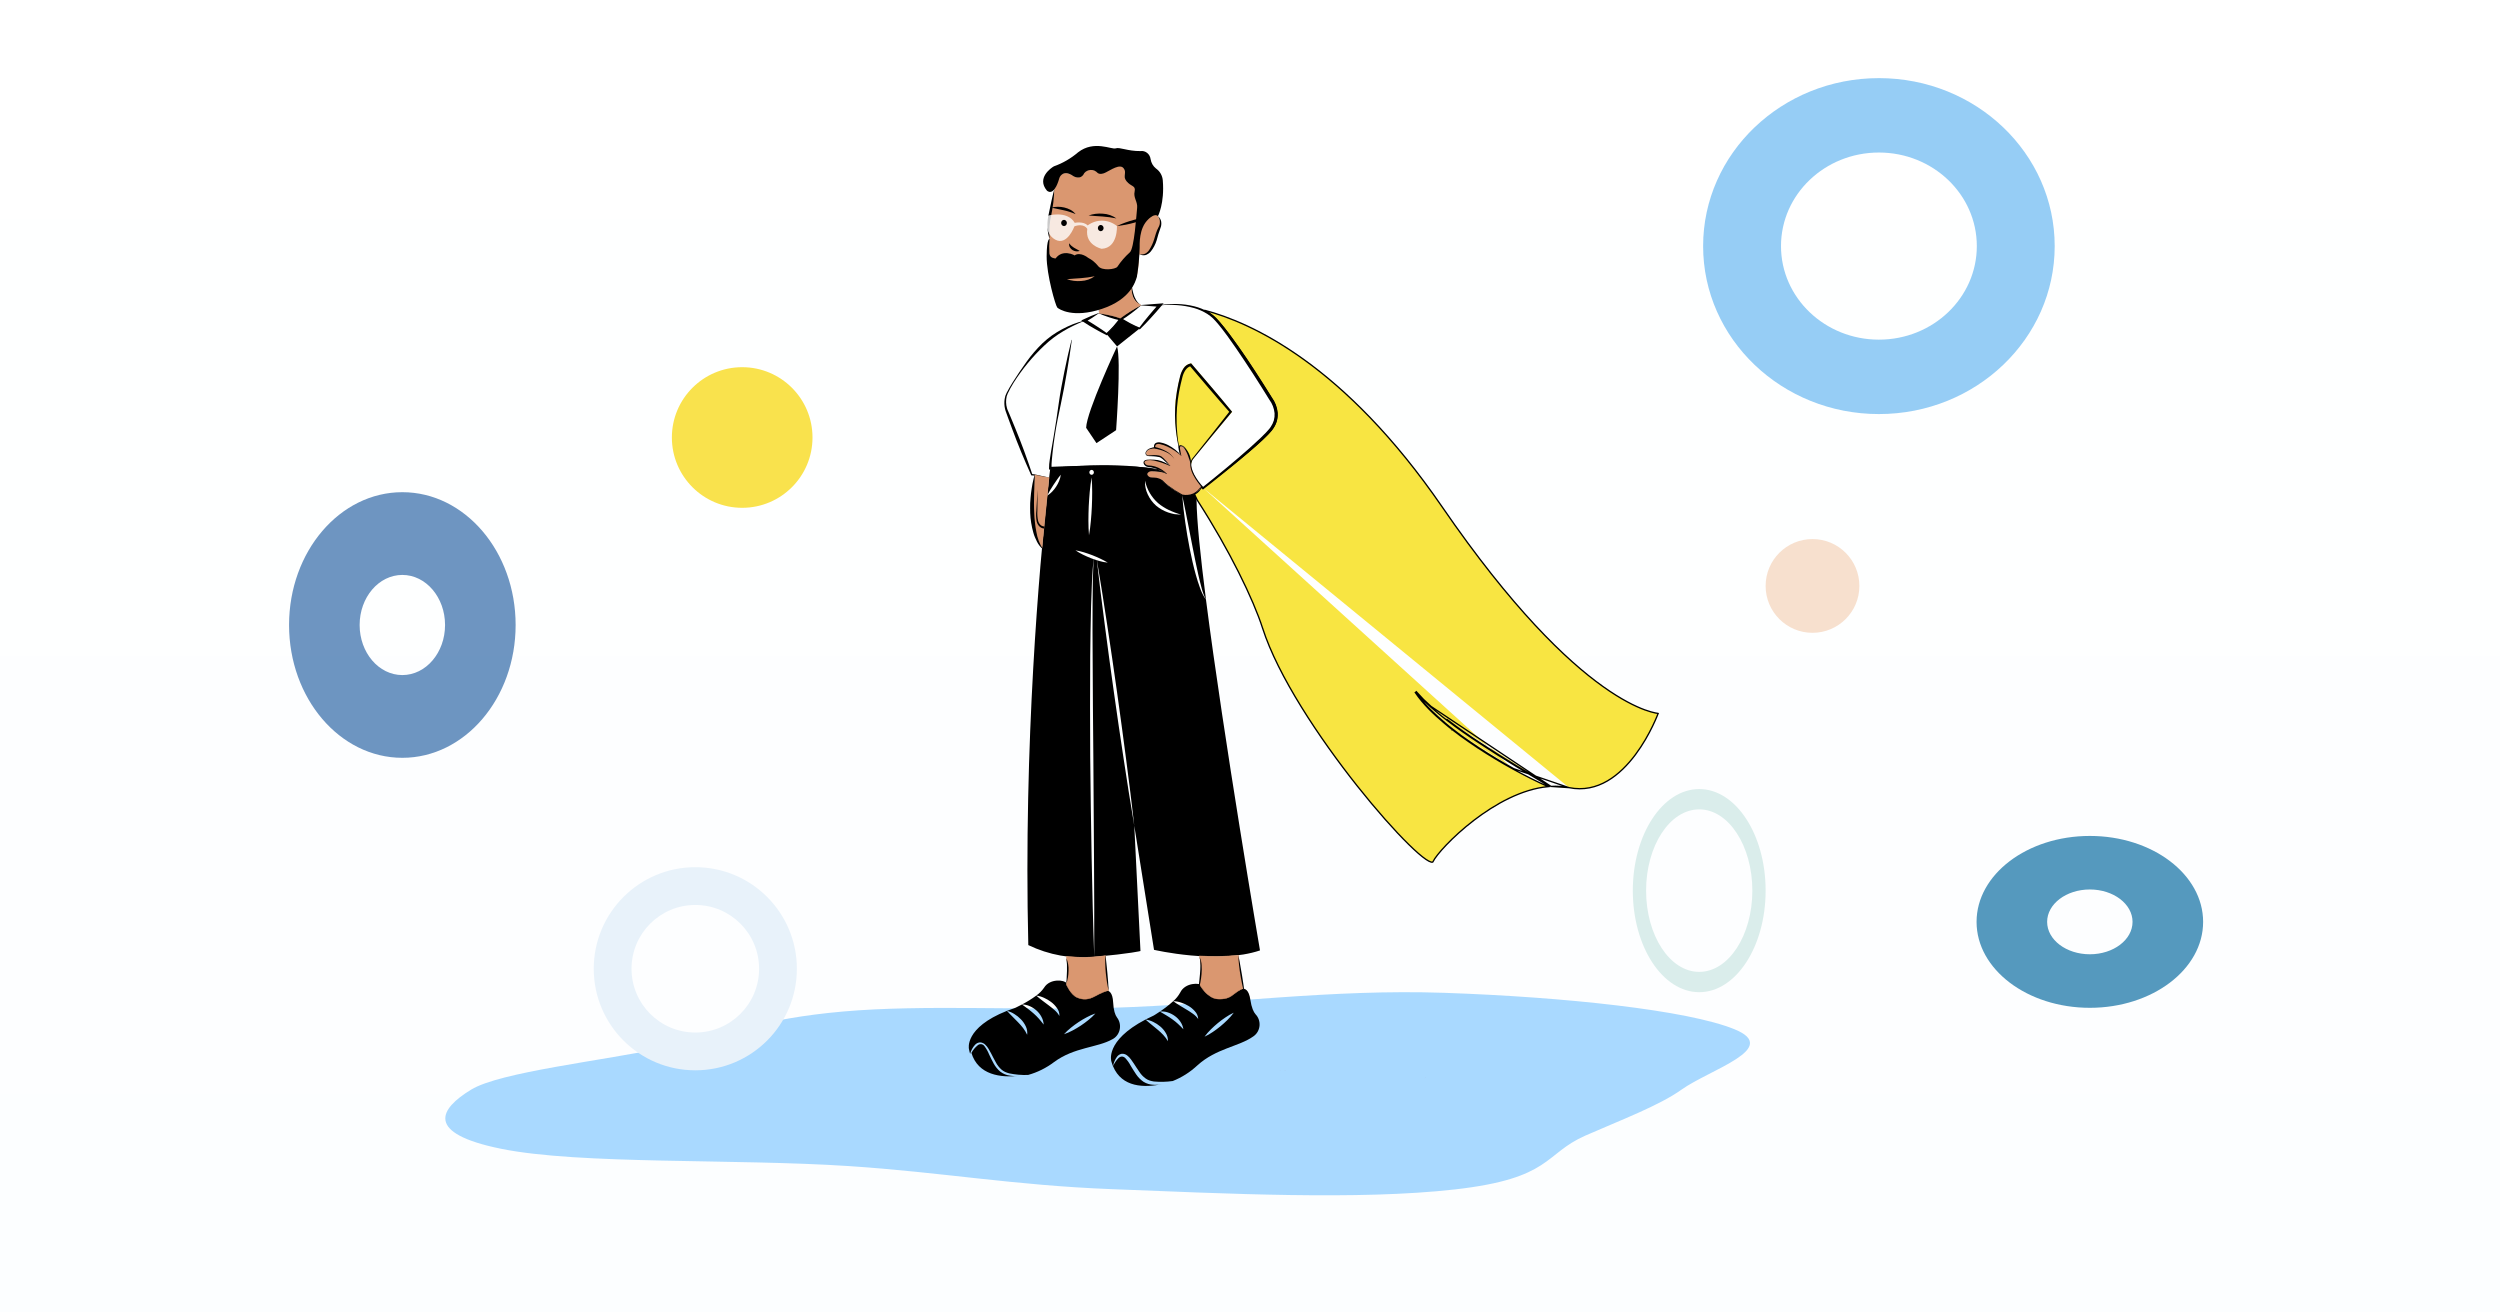 <svg width="320" height="168" viewBox="0 0 320 168" fill="none" xmlns="http://www.w3.org/2000/svg">
<rect width="320" height="168" fill="#FCFEFF"/>
<rect width="320" height="168" fill="url(#paint0_linear)"/>
<path fill-rule="evenodd" clip-rule="evenodd" d="M215.236 139.472C218.851 136.893 228.014 134.193 222.013 131.743C216.034 129.301 200.288 127.612 184.893 127.082C170.247 126.578 157.006 128.541 142.304 128.997C130.803 129.354 118.29 128.56 107.93 129.472C97.456 130.394 93.057 132.429 85.671 133.98C76.906 135.821 64.046 137.2 60.308 139.472C56.218 141.958 54.363 145.065 64.168 147.05C74.216 149.083 94.021 148.292 108.664 149.259C120.642 150.051 129.758 151.729 142.304 152.212C156.819 152.772 173.866 153.645 186.218 152.248C198.685 150.837 197.58 147.711 202.939 145.352C207.424 143.378 212.353 141.529 215.236 139.472Z" fill="#A9D9FF"/>
<path d="M145.98 121.732L145.188 105.692C144.942 104.272 144.722 102.853 144.489 101.433L143.831 97.169C143.393 94.325 142.988 91.478 142.581 88.629C142.184 85.779 141.789 82.929 141.423 80.077L140.875 75.794C140.716 74.431 140.544 73.071 140.396 71.708C140.265 71.668 140.137 71.627 140.009 71.582L140.004 71.625L139.971 72.024C139.948 72.289 139.94 72.556 139.93 72.823C139.901 73.355 139.894 73.889 139.878 74.423C139.86 75.489 139.853 76.558 139.85 77.626C139.837 79.761 139.84 81.897 139.858 84.036C139.881 88.307 139.901 92.579 139.948 96.851L140.032 109.672L140.063 116.081V122.49C144.899 122.034 145.98 121.732 145.98 121.732ZM154.368 76.776C154.044 76.305 153.784 75.789 153.597 75.241C153.397 74.701 153.226 74.151 153.07 73.595C152.757 72.486 152.509 71.36 152.283 70.232C152.063 69.099 151.866 67.966 151.707 66.824C151.54 65.683 151.412 64.537 151.32 63.386C151.32 63.386 149.42 62.207 148.892 61.651C148.521 61.26 147.842 61.216 147.47 61.227C147.36 61.233 147.249 61.215 147.146 61.172C147.043 61.129 146.95 61.063 146.874 60.979C146.828 60.939 146.793 60.888 146.772 60.83C146.75 60.772 146.743 60.709 146.75 60.647C146.758 60.586 146.78 60.527 146.814 60.476C146.849 60.426 146.895 60.385 146.948 60.358C147.09 60.252 147.263 60.202 147.437 60.215C147.89 60.242 148.895 60.334 149.368 60.66C149.207 60.523 149.037 60.399 148.859 60.288C143.403 58.866 134.435 59.926 134.435 59.926C134.435 59.926 134.274 61.17 134.031 63.445C134.277 62.967 134.55 62.505 134.848 62.061C134.994 61.842 135.14 61.624 135.291 61.408C135.444 61.184 135.608 60.969 135.783 60.763C135.748 61.043 135.674 61.316 135.562 61.573C135.458 61.828 135.329 62.072 135.178 62.301C135.028 62.53 134.857 62.743 134.669 62.938C134.48 63.139 134.266 63.31 134.031 63.445C133.111 71.962 130.995 94.927 131.623 120.971C134.263 122.242 137.172 122.765 140.063 122.49C139.983 120.356 139.932 118.218 139.868 116.084L139.727 109.675C139.64 105.403 139.597 101.128 139.548 96.856C139.53 92.582 139.51 88.307 139.548 84.033C139.571 81.896 139.602 79.761 139.656 77.624C139.686 76.555 139.726 75.487 139.773 74.418C139.804 73.886 139.825 73.352 139.868 72.818C139.889 72.55 139.907 72.286 139.942 72.019L139.989 71.622L139.996 71.576C139.881 71.536 139.766 71.495 139.65 71.452C139.307 71.314 138.967 71.171 138.634 71.004C138.296 70.842 137.97 70.654 137.658 70.443C138.025 70.502 138.387 70.587 138.744 70.697C139.097 70.802 139.443 70.929 139.789 71.055C140.129 71.193 140.47 71.333 140.806 71.493C141.141 71.649 141.469 71.822 141.797 72.013C141.426 71.983 141.058 71.913 140.701 71.803C140.601 71.776 140.503 71.743 140.406 71.714C140.637 73.06 140.847 74.412 141.069 75.762L141.728 80.025C142.166 82.87 142.57 85.717 142.978 88.567C143.372 91.416 143.769 94.266 144.135 97.121L144.681 101.404C144.85 102.831 145.032 104.259 145.188 105.692L147.714 121.578C147.714 121.578 155.867 123.481 161.279 121.654C161.279 121.654 156.633 94.463 154.368 76.776ZM139.758 64.827C139.727 65.445 139.691 66.06 139.63 66.676C139.574 67.291 139.502 67.906 139.392 68.516C139.335 67.895 139.32 67.277 139.317 66.659C139.315 66.041 139.335 65.423 139.358 64.808C139.392 64.19 139.428 63.575 139.486 62.96C139.545 62.344 139.617 61.732 139.727 61.119C139.781 61.74 139.796 62.358 139.799 62.976C139.802 63.594 139.784 64.212 139.758 64.827ZM139.727 60.776C139.649 60.773 139.576 60.739 139.522 60.68C139.467 60.62 139.437 60.541 139.437 60.459C139.437 60.377 139.467 60.298 139.522 60.239C139.576 60.18 139.649 60.145 139.727 60.142C139.805 60.145 139.879 60.18 139.933 60.239C139.987 60.298 140.017 60.377 140.017 60.459C140.017 60.541 139.987 60.62 139.933 60.68C139.879 60.739 139.805 60.773 139.727 60.776ZM150.329 65.809C150.048 65.753 149.771 65.679 149.499 65.588C148.948 65.395 148.433 65.102 147.978 64.722C147.529 64.325 147.165 63.833 146.909 63.278C146.65 62.735 146.529 62.131 146.559 61.524C146.682 62.09 146.893 62.63 147.183 63.124C147.468 63.604 147.822 64.034 148.234 64.398C148.442 64.576 148.663 64.737 148.895 64.881C149.125 65.031 149.364 65.165 149.612 65.28C149.735 65.344 149.861 65.4 149.991 65.448L150.378 65.607C150.641 65.696 150.908 65.777 151.177 65.882C150.895 65.869 150.613 65.844 150.329 65.809ZM153.159 64.023C153.154 63.61 153.162 63.254 153.185 62.957L152.785 63.23C152.327 63.452 151.811 63.507 151.32 63.386C151.564 64.511 151.794 65.638 152.012 66.765L152.675 70.146C152.893 71.271 153.125 72.393 153.372 73.511C153.5 74.067 153.631 74.626 153.782 75.176C153.917 75.732 154.114 76.269 154.368 76.776C153.654 71.193 153.177 66.557 153.159 64.023H153.159Z" fill="black"/>
<path d="M152.419 59.454C152.389 58.598 152.047 57.787 151.464 57.19C150.506 56.623 151.161 58.237 151.197 58.329C151.185 58.316 151.131 58.256 151.041 58.172C150.985 57.878 150.934 57.568 150.885 57.25L150.877 57.201C150.739 56.283 150.621 55.28 150.526 54.23C150.527 54.22 150.526 54.21 150.524 54.2C150.438 52.208 150.659 50.214 151.177 48.296C151.556 46.752 152.404 46.701 152.404 46.701L157.527 52.705L152.619 58.788C152.489 58.983 152.42 59.216 152.419 59.454Z" fill="black"/>
<path d="M152.549 58.868L152.456 59.315C152.456 59.315 152.152 57.145 151.198 56.974C150.998 56.938 150.925 57.018 150.925 57.018L150.704 56.172C150.369 54.127 150.452 51.061 150.547 51.062C150.547 51.062 150.889 48.164 151.539 47.117C151.82 46.665 152.45 46.543 152.45 46.543L157.666 52.723L152.549 58.868Z" fill="#F8E542" stroke="#F8E542" stroke-width="0.057"/>
<path d="M200.836 100.818L200.836 100.818C204.538 101.567 207.394 99.189 209.337 96.591C210.307 95.294 211.044 93.95 211.538 92.929C211.785 92.418 211.972 91.989 212.096 91.688C212.158 91.537 212.205 91.419 212.236 91.338C212.239 91.331 212.241 91.325 212.244 91.319C212.242 91.318 212.24 91.318 212.239 91.318C212.16 91.309 212.044 91.291 211.89 91.26C211.582 91.198 211.125 91.081 210.521 90.858C209.314 90.413 207.521 89.548 205.171 87.87C200.47 84.512 193.537 77.898 184.586 64.868C172.066 46.645 160.159 41.287 154.154 39.709C154.695 39.987 155.195 40.349 155.638 40.786L155.639 40.788L155.639 40.788C156.837 42.048 158.609 44.601 160.078 46.833C160.814 47.95 161.475 48.988 161.952 49.748C162.19 50.127 162.383 50.437 162.516 50.652C162.583 50.76 162.634 50.843 162.669 50.9L162.709 50.965L162.719 50.982L162.72 50.983L162.721 50.985L162.735 51.003C162.747 51.019 162.764 51.042 162.785 51.072C162.826 51.132 162.884 51.219 162.947 51.329C163.074 51.55 163.226 51.866 163.328 52.246C163.532 53.007 163.531 54.025 162.716 55.039C162.314 55.54 161.569 56.257 160.683 57.048C159.796 57.84 158.762 58.711 157.778 59.519C156.794 60.327 155.86 61.073 155.172 61.617C154.828 61.889 154.546 62.111 154.349 62.265C154.251 62.341 154.174 62.401 154.122 62.442L154.062 62.488L154.047 62.5L154.043 62.503L154.042 62.504L154.042 62.504C154.042 62.504 154.042 62.504 153.989 62.436M200.836 100.818L193.773 98.4M200.836 100.818C200.074 100.667 199.298 100.614 198.525 100.661M200.836 100.818L198.525 100.661M153.989 62.436L153.927 62.495L153.927 62.495L153.927 62.495L153.927 62.495L153.926 62.494L153.923 62.49L153.91 62.477C153.899 62.465 153.884 62.448 153.864 62.426C153.842 62.402 153.816 62.372 153.786 62.337C153.647 62.599 153.463 62.832 153.241 63.022L153.233 63.028L153.233 63.028L152.893 63.26C153.032 63.57 153.155 63.834 153.235 63.982L153.237 63.987L153.237 63.987C153.25 64.015 153.265 64.042 153.282 64.067L153.283 64.068L153.283 64.068C157.386 70.43 160.441 76.757 161.609 80.399L161.527 80.425L161.609 80.399C163.571 86.517 168.84 94.439 173.732 100.608C176.178 103.691 178.526 106.333 180.316 108.089C181.212 108.968 181.965 109.622 182.518 109.999C182.797 110.188 183.017 110.303 183.177 110.344C183.257 110.365 183.313 110.365 183.35 110.355C183.384 110.345 183.408 110.326 183.424 110.291L183.502 110.328L183.424 110.291C183.625 109.868 184.237 109.081 185.139 108.138C186.044 107.192 187.25 106.081 188.647 105.008C191.348 102.936 194.779 100.999 198.156 100.688C196.652 100.018 195.18 99.274 193.732 98.475M153.989 62.436L154.042 62.504L153.98 62.551L153.927 62.495L153.989 62.436ZM193.732 98.475L193.773 98.4M193.732 98.475C193.732 98.475 193.732 98.475 193.732 98.475L193.773 98.4M193.732 98.475C192.18 97.629 190.664 96.711 189.177 95.741L189.177 95.741C188.433 95.254 187.706 94.74 186.982 94.225L186.979 94.223L186.979 94.223L185.917 93.415L185.968 93.346M193.773 98.4C192.223 97.555 190.709 96.638 189.224 95.669C188.481 95.183 187.756 94.671 187.031 94.155L185.968 93.346M185.968 93.346L185.916 93.414L185.917 93.414C185.578 93.164 185.256 92.891 184.937 92.62L184.873 92.566C183.511 91.413 182.18 90.162 181.159 88.647L181.292 88.54C181.602 88.865 181.906 89.192 182.203 89.521M185.968 93.346C185.632 93.097 185.311 92.826 184.991 92.554L184.928 92.501C183.724 91.481 182.548 90.388 181.59 89.106C181.451 88.956 181.31 88.807 181.168 88.658L181.23 88.599L181.301 88.551C181.415 88.721 181.534 88.887 181.656 89.051C181.82 89.227 181.982 89.404 182.142 89.581M198.525 100.661C197.261 99.922 196.009 99.166 194.757 98.411C194.508 98.261 194.259 98.11 194.01 97.96C192.504 97.043 191.012 96.112 189.543 95.139L189.542 95.138C188.066 94.179 186.62 93.171 185.224 92.098C185.224 92.098 185.224 92.098 185.224 92.098L185.172 92.166M198.525 100.661L183.178 90.425L183.178 90.425L183.12 90.488M185.172 92.166C185.1 92.112 185.029 92.057 184.957 92.002C184.677 91.789 184.397 91.576 184.132 91.343C184.01 91.24 183.886 91.138 183.763 91.036C183.545 90.858 183.327 90.679 183.12 90.488M185.172 92.166C186.57 93.24 188.017 94.25 189.495 95.21M185.172 92.166L189.495 95.21M183.12 90.488L183.178 90.425L182.203 89.521M183.12 90.488L182.142 89.581M182.142 89.581L182.205 89.524C182.204 89.523 182.203 89.522 182.203 89.521M182.142 89.581L182.2 89.518L182.203 89.521M189.495 95.21C190.966 96.184 192.459 97.115 193.965 98.033C194.214 98.183 194.464 98.334 194.713 98.484C195.752 99.112 196.792 99.739 197.839 100.357L189.495 95.21ZM197.799 100.433C197.94 100.516 198.081 100.599 198.222 100.682C198.26 100.679 198.297 100.676 198.334 100.673L197.799 100.433Z" fill="#F8E542" stroke="black" stroke-width="0.171"/>
<path d="M129.907 137.737C130.091 137.729 130.276 137.724 130.458 137.707C128.096 137.961 125.207 137.624 124.341 134.771C124.542 134.404 124.807 134.081 125.122 133.819C125.184 133.759 125.256 133.713 125.335 133.684C125.414 133.656 125.498 133.645 125.582 133.653C125.665 133.661 125.746 133.687 125.819 133.73C125.892 133.773 125.956 133.832 126.006 133.902C126.247 134.223 126.447 134.576 126.6 134.952C126.782 135.335 126.966 135.727 127.179 136.115C127.4 136.521 127.691 136.878 128.037 137.17C128.4 137.448 128.824 137.624 129.269 137.68C129.48 137.714 129.693 137.733 129.907 137.737Z" fill="black"/>
<path d="M142.97 130.23C142.74 129.912 142.532 129.339 142.483 128.309C142.36 125.737 140.583 127.178 140.583 127.178C137.558 128.865 136.728 126.252 136.503 125.839C136.277 125.429 134.389 125.197 133.639 126.428C133.366 126.822 133.029 127.162 132.642 127.432C132.983 127.475 133.315 127.572 133.629 127.718C133.944 127.856 134.244 128.032 134.523 128.241C134.81 128.451 135.063 128.709 135.271 129.005C135.504 129.295 135.623 129.669 135.603 130.049C135.441 129.756 135.228 129.497 134.976 129.286C134.738 129.072 134.484 128.873 134.223 128.678L133.434 128.085C133.168 127.882 132.904 127.674 132.642 127.434C132.061 127.861 131.451 128.242 130.816 128.573C131.152 128.571 131.484 128.642 131.792 128.781C132.103 128.914 132.393 129.098 132.65 129.326C132.912 129.553 133.132 129.829 133.298 130.141C133.47 130.448 133.571 130.792 133.593 131.148C133.367 130.88 133.193 130.619 132.973 130.389C132.769 130.158 132.55 129.941 132.32 129.739C131.861 129.326 131.359 128.975 130.816 128.573C130.335 128.829 129.989 128.989 129.989 128.989C129.597 129.118 129.231 129.253 128.89 129.388C129.227 129.472 129.55 129.611 129.845 129.801C130.146 129.984 130.423 130.208 130.67 130.465C130.926 130.724 131.138 131.028 131.295 131.363C131.462 131.699 131.526 132.081 131.477 132.456C131.335 132.147 131.159 131.855 130.955 131.587C130.754 131.327 130.539 131.08 130.309 130.848C129.861 130.365 129.364 129.925 128.888 129.388C123.404 131.56 124.021 134.251 124.021 134.251C124.059 134.469 124.111 134.684 124.174 134.896C124.29 134.463 124.504 134.067 124.797 133.741C124.966 133.554 125.196 133.442 125.44 133.425C125.693 133.432 125.934 133.537 126.116 133.722C126.284 133.88 126.428 134.064 126.544 134.267C126.662 134.461 126.759 134.648 126.864 134.839C127.064 135.222 127.248 135.606 127.456 135.962C127.638 136.315 127.88 136.629 128.17 136.89C128.245 136.944 128.314 137.009 128.393 137.06L128.639 137.2C128.816 137.279 128.998 137.343 129.185 137.392C129.978 137.555 130.787 137.623 131.595 137.594C132.79 137.262 133.918 136.702 134.922 135.943C137.527 134.019 140.437 134.121 142.389 133.023C142.43 132.999 142.471 132.974 142.512 132.953C142.727 132.82 142.912 132.639 143.054 132.423C143.197 132.207 143.293 131.962 143.336 131.703C143.38 131.444 143.37 131.178 143.307 130.924C143.243 130.67 143.129 130.433 142.97 130.23ZM139.312 130.567C138.997 130.821 138.672 131.061 138.337 131.282C138.001 131.504 137.655 131.709 137.302 131.895C136.945 132.09 136.573 132.252 136.19 132.381C136.467 132.075 136.768 131.793 137.089 131.539C137.404 131.285 137.729 131.045 138.065 130.824C138.398 130.602 138.744 130.4 139.1 130.211C139.456 130.016 139.828 129.853 140.211 129.725C139.935 130.032 139.634 130.314 139.312 130.567Z" fill="black"/>
<path d="M163.821 137.076C163.883 137.071 163.944 137.063 164.005 137.057C163.969 137.06 163.936 137.066 163.9 137.071C163.875 137.074 163.847 137.076 163.821 137.076Z" fill="#B21919"/>
<path d="M164.618 136.958C164.587 136.966 164.554 136.971 164.52 136.979C164.454 136.993 164.387 137.003 164.321 137.011C164.42 136.995 164.52 136.979 164.618 136.958Z" fill="#B21919"/>
<path d="M141.522 122.328C141.536 124.109 141.618 125.097 141.893 126.844C141.858 126.684 140.841 127.135 140.13 127.528C139.377 127.945 138.651 128.02 137.864 127.674C137.039 127.31 136.484 126.001 136.484 126.001C136.662 124.871 136.894 124.861 136.484 122.417C138.386 122.585 139.484 122.581 141.522 122.328Z" fill="#DA9770" stroke="#DA9770" stroke-width="0.057"/>
<path d="M136.499 125.923C136.521 125.366 136.56 124.822 136.573 124.277C136.595 123.731 136.57 123.184 136.499 122.642C136.711 123.159 136.805 123.721 136.773 124.283C136.761 124.841 136.669 125.394 136.499 125.923Z" fill="black"/>
<path d="M141.91 126.859C141.816 126.476 141.749 126.089 141.688 125.701C141.625 125.313 141.58 124.923 141.541 124.531C141.507 124.14 141.476 123.747 141.47 123.353C141.457 122.959 141.467 122.564 141.5 122.171L141.623 123.342L141.741 124.51C141.775 124.901 141.814 125.29 141.84 125.682C141.869 126.073 141.898 126.464 141.91 126.859Z" fill="black"/>
<path d="M140.639 40.065C141.113 40.114 141.583 40.192 142.048 40.298C142.53 40.396 143.004 40.527 143.469 40.691L143.724 40.787L143.54 40.958C143.221 41.256 142.886 41.538 142.586 41.855C142.286 42.174 142.002 42.508 141.733 42.856L141.683 42.92L141.594 42.877C141.347 42.753 141.098 42.631 140.856 42.498L140.133 42.092C139.892 41.958 139.652 41.821 139.416 41.675C139.18 41.532 138.948 41.38 138.716 41.227L138.399 41.019L138.726 40.865C139.35 40.564 139.989 40.297 140.639 40.065ZM140.643 40.107C140.048 40.533 139.477 40.895 138.901 41.233L138.911 40.871C139.152 41.005 139.393 41.141 139.63 41.284C139.867 41.426 140.1 41.576 140.332 41.729L141.028 42.185C141.258 42.339 141.483 42.504 141.709 42.668L141.57 42.688C141.893 42.396 142.203 42.088 142.497 41.763C142.79 41.439 143.048 41.078 143.322 40.734L143.393 41.002C142.93 40.913 142.472 40.79 142.025 40.634C141.57 40.484 141.115 40.319 140.643 40.107Z" fill="black"/>
<path d="M143.431 40.846L141.651 42.772L142.985 44.343L145.876 42.043L143.431 40.846Z" fill="black"/>
<path d="M138.819 41.069C138.348 41.258 137.879 41.451 137.426 41.678C136.97 41.894 136.524 42.135 136.09 42.399C135.221 42.911 134.408 43.525 133.67 44.229C132.171 45.639 130.849 47.244 129.734 49.005C129.459 49.447 129.209 49.905 128.986 50.379C128.934 50.493 128.89 50.612 128.856 50.733C128.827 50.858 128.806 50.985 128.793 51.113C128.767 51.367 128.774 51.624 128.813 51.876C128.833 52.001 128.86 52.125 128.895 52.246C128.913 52.309 128.932 52.365 128.952 52.422L129.032 52.603L129.34 53.331C129.548 53.816 129.742 54.306 129.943 54.793C130.75 56.74 131.473 58.721 132.14 60.73L132.061 60.674C132.254 60.689 132.445 60.719 132.633 60.762L133.187 60.885L133.738 61.008C133.921 61.051 134.106 61.08 134.292 61.097V61.139C134.102 61.136 133.913 61.119 133.725 61.088L133.167 60.997L132.61 60.906C132.428 60.875 132.245 60.857 132.061 60.852L132.008 60.852L131.983 60.797C131.115 58.875 130.302 56.926 129.573 54.944C129.391 54.448 129.201 53.956 129.025 53.458L128.757 52.712L128.693 52.525C128.673 52.457 128.654 52.386 128.639 52.32C128.546 51.915 128.531 51.495 128.594 51.084C128.614 50.949 128.643 50.815 128.68 50.683C128.723 50.552 128.776 50.424 128.84 50.303C129.081 49.828 129.348 49.376 129.628 48.932C130.19 48.047 130.768 47.173 131.385 46.326C131.996 45.469 132.68 44.673 133.429 43.947C133.81 43.586 134.213 43.253 134.636 42.949C135.061 42.651 135.502 42.381 135.958 42.139C136.412 41.898 136.878 41.683 137.353 41.492C137.829 41.308 138.315 41.154 138.808 41.029L138.819 41.069Z" fill="black"/>
<path d="M137.198 43.511C137.012 44.89 136.792 46.261 136.56 47.63C136.324 48.997 136.084 50.364 135.787 51.719C135.5 53.076 135.209 54.433 135.011 55.808C134.903 56.493 134.812 57.181 134.735 57.871C134.696 58.215 134.661 58.56 134.633 58.904C134.599 59.239 134.587 59.575 134.596 59.911L134.432 59.758C135.638 59.7 136.844 59.67 138.05 59.639C139.256 59.607 140.463 59.6 141.67 59.614C142.877 59.628 144.084 59.667 145.291 59.732C145.895 59.771 146.498 59.816 147.1 59.88C147.401 59.914 147.701 59.955 148.001 60.008C148.306 60.044 148.602 60.135 148.878 60.276L148.856 60.311C148.721 60.248 148.578 60.206 148.431 60.189C148.284 60.164 148.135 60.146 147.985 60.132C147.687 60.103 147.386 60.09 147.086 60.077C146.486 60.049 145.884 60.041 145.282 60.038C144.079 60.022 142.874 60.038 141.67 60.047L134.44 60.096L134.28 60.097L134.276 59.943C134.276 59.584 134.305 59.225 134.365 58.871C134.413 58.525 134.47 58.182 134.526 57.838L134.88 55.784C135.126 54.417 135.313 53.04 135.513 51.665C135.704 50.287 135.966 48.924 136.24 47.563C136.518 46.204 136.815 44.848 137.158 43.503L137.198 43.511Z" fill="black"/>
<path d="M134.278 61.148L133.375 70.109C133.375 70.109 133.031 69.57 132.782 68.932C132.117 67.227 132.204 65.678 132.278 63.795C132.323 62.664 132.463 60.787 132.463 60.787C133.161 60.969 133.56 61.042 134.278 61.148Z" fill="#DA9770" stroke="#DA9770" stroke-width="0.057"/>
<path d="M133.517 70.317C133.195 70.057 132.929 69.727 132.738 69.349C132.64 69.162 132.552 68.969 132.473 68.772L132.358 68.475L132.265 68.17C132.033 67.354 131.899 66.511 131.867 65.659C131.85 65.236 131.859 64.814 131.865 64.392C131.901 63.972 131.912 63.55 131.97 63.133C132.028 62.717 132.083 62.301 132.163 61.89C132.253 61.48 132.342 61.072 132.453 60.669C132.454 61.091 132.433 61.507 132.413 61.922L132.369 63.166L132.35 64.403C132.359 64.814 132.354 65.225 132.379 65.634L132.41 66.247C132.421 66.451 132.454 66.652 132.47 66.856C132.483 67.06 132.514 67.261 132.546 67.462C132.575 67.663 132.606 67.864 132.65 68.062C132.778 68.872 133.074 69.642 133.517 70.317Z" fill="black"/>
<path d="M133.687 67.657C133.44 67.65 133.204 67.545 133.026 67.363C132.86 67.19 132.744 66.971 132.69 66.731C132.608 66.281 132.594 65.819 132.651 65.363L132.809 62.678L132.787 65.368C132.755 65.805 132.786 66.245 132.88 66.672C132.932 66.87 133.036 67.048 133.18 67.187C133.316 67.314 133.492 67.386 133.674 67.387L133.687 67.657Z" fill="black"/>
<path d="M148.293 138.835C148.08 138.856 147.866 138.861 147.652 138.849C147.204 138.841 146.765 138.711 146.377 138.474C146.005 138.221 145.681 137.896 145.424 137.516C145.173 137.152 144.953 136.782 144.732 136.42C144.545 136.061 144.312 135.731 144.041 135.438C143.925 135.317 143.771 135.245 143.608 135.236C143.437 135.245 143.275 135.321 143.154 135.449C142.867 135.745 142.634 136.096 142.468 136.482C143.605 139.216 146.492 139.251 148.81 138.755C148.641 138.784 148.467 138.809 148.293 138.835ZM160.715 129.833C160.457 129.539 160.196 128.991 160.047 127.974C159.676 125.429 158.046 127.048 158.046 127.048C155.201 129.05 154.122 126.541 153.859 126.155C153.597 125.769 151.694 125.742 151.067 127.045C150.834 127.466 150.532 127.839 150.175 128.149C150.517 128.157 150.855 128.218 151.179 128.33C151.506 128.435 151.822 128.577 152.119 128.754C152.426 128.932 152.702 129.162 152.939 129.434C153.198 129.699 153.353 130.057 153.372 130.438C153.18 130.165 152.943 129.931 152.673 129.747C152.414 129.561 152.145 129.388 151.866 129.223L151.023 128.716C150.739 128.543 150.457 128.365 150.173 128.152C149.636 128.638 149.067 129.081 148.469 129.48C148.801 129.443 149.137 129.478 149.456 129.582C149.778 129.683 150.084 129.836 150.362 130.035C150.644 130.234 150.89 130.484 151.087 130.775C151.286 131.062 151.419 131.395 151.474 131.746C151.225 131.503 151.026 131.261 150.785 131.058C150.56 130.85 150.322 130.657 150.073 130.481C149.576 130.119 149.046 129.822 148.467 129.482C148.011 129.79 147.683 129.984 147.683 129.984C147.306 130.157 146.953 130.327 146.625 130.5C146.97 130.547 147.305 130.651 147.619 130.807C147.935 130.958 148.232 131.15 148.503 131.379C148.783 131.609 149.022 131.89 149.21 132.208C149.409 132.523 149.509 132.896 149.497 133.274C149.325 132.98 149.122 132.709 148.892 132.464C148.668 132.227 148.43 132.006 148.18 131.8C147.686 131.369 147.15 130.983 146.625 130.5C141.379 133.244 142.253 135.856 142.253 135.856C142.311 136.07 142.383 136.279 142.468 136.482C142.542 136.04 142.716 135.622 142.975 135.265C143.125 135.062 143.341 134.925 143.582 134.882C143.835 134.863 144.086 134.942 144.287 135.106C144.467 135.246 144.628 135.414 144.763 135.603C144.899 135.783 145.011 135.959 145.134 136.137C145.373 136.496 145.593 136.86 145.834 137.192C146.048 137.524 146.319 137.811 146.633 138.039C146.712 138.085 146.789 138.142 146.871 138.185L147.13 138.299C147.314 138.356 147.501 138.4 147.691 138.431C148.498 138.506 149.311 138.486 150.114 138.371C151.269 137.912 152.334 137.236 153.259 136.374C155.667 134.183 158.572 133.973 160.406 132.672C160.446 132.645 160.485 132.615 160.521 132.588C160.722 132.433 160.889 132.234 161.011 132.005C161.132 131.775 161.204 131.52 161.223 131.258C161.241 130.996 161.205 130.733 161.118 130.487C161.03 130.241 160.893 130.018 160.715 129.833ZM157.109 130.559C156.82 130.845 156.519 131.117 156.207 131.374C155.895 131.63 155.572 131.868 155.237 132.094C154.901 132.326 154.547 132.527 154.179 132.696C154.425 132.362 154.697 132.05 154.991 131.762C155.28 131.476 155.581 131.205 155.892 130.948C156.205 130.691 156.528 130.451 156.863 130.227C157.199 129.993 157.554 129.791 157.924 129.623C157.677 129.958 157.405 130.271 157.109 130.559Z" fill="black"/>
<path d="M182.56 137.951C182.522 137.959 182.481 137.97 182.443 137.98C182.414 137.986 182.389 137.991 182.361 137.994C182.427 137.98 182.494 137.967 182.56 137.951Z" fill="#B21919"/>
<path d="M148.471 129.48L148.467 129.483C148.467 129.483 148.467 129.482 148.467 129.482C148.467 129.481 148.467 129.481 148.467 129.481C148.466 129.48 148.466 129.48 148.466 129.48C148.465 129.48 148.465 129.48 148.464 129.48H148.471Z" fill="#B21919"/>
<path d="M150.176 128.149L150.173 128.153C150.173 128.152 150.173 128.152 150.173 128.151C150.173 128.151 150.173 128.151 150.172 128.15C150.172 128.15 150.172 128.15 150.171 128.15C150.171 128.149 150.171 128.149 150.17 128.149H150.176Z" fill="#B21919"/>
<path d="M158.536 122.277C158.67 123.953 158.762 124.892 159.136 126.567C159.155 126.46 158.494 126.796 158.033 127.176C157.454 127.653 157.003 127.854 156.257 127.875C155.498 127.897 155.123 127.725 154.528 127.247C154.033 126.849 153.508 125.973 153.508 125.973C153.788 125.059 153.883 123.81 153.527 122.362C155.583 122.448 156.683 122.433 158.536 122.277Z" fill="#DA9770" stroke="#DA9770" stroke-width="0.057"/>
<path d="M153.371 126.859L153.492 125.76C153.529 125.395 153.57 125.032 153.598 124.667C153.633 124.304 153.648 123.94 153.654 123.576C153.667 123.211 153.63 122.845 153.544 122.491C153.705 122.826 153.795 123.194 153.808 123.57C153.835 123.941 153.832 124.315 153.798 124.686C153.766 125.055 153.715 125.423 153.643 125.786C153.575 126.149 153.484 126.508 153.371 126.859Z" fill="black"/>
<path d="M159.337 127.431C159.215 127.011 159.118 126.586 159.026 126.16C158.932 125.734 158.855 125.305 158.782 124.875C158.713 124.444 158.646 124.013 158.602 123.578C158.55 123.143 158.52 122.706 158.511 122.268C158.597 122.697 158.676 123.125 158.754 123.553C158.834 123.981 158.906 124.41 158.979 124.839C159.047 125.269 159.119 125.698 159.177 126.13C159.237 126.562 159.296 126.994 159.337 127.431Z" fill="black"/>
<path d="M152.336 59.265C152.619 60.574 152.949 61.211 153.72 62.242C153.478 62.853 153.161 63.018 152.57 63.293C152.107 63.375 151.844 63.4 151.36 63.357C151.357 63.396 150.602 62.906 150.105 62.56C149.581 62.196 148.792 61.535 148.805 61.489C148.805 61.489 148.366 61.26 148.038 61.191C147.745 61.129 147.536 61.244 147.261 61.123C147.05 61.03 146.824 60.962 146.818 60.729C146.814 60.531 146.951 60.417 147.125 60.327C147.314 60.228 147.456 60.337 147.667 60.327C148.237 60.299 149.067 60.505 149.265 60.592L148.326 59.969L146.818 59.585C146.818 59.585 146.449 59.46 146.439 59.265C146.431 59.105 146.515 58.976 146.665 58.926C146.935 58.836 147.635 58.861 148.236 58.99C148.844 59.12 149.716 59.585 149.716 59.585C149.716 59.585 149.121 58.706 148.57 58.468C148.049 58.243 147.125 58.349 147.125 58.349C147.125 58.349 146.663 58.359 146.705 57.977C146.747 57.594 147.355 57.449 147.817 57.259C147.817 57.259 147.758 57.039 147.917 56.897C148.321 56.533 148.792 56.733 149.436 57.099C150.079 57.466 150.449 57.699 151.146 58.244C151.146 58.244 150.751 57.147 151.179 57.099C151.429 57.072 151.662 57.419 151.662 57.419C152.057 58.138 152.23 58.542 152.336 59.265Z" fill="#DA9770" stroke="#DA9770" stroke-width="0.057"/>
<path d="M142.985 44.343C142.985 44.343 139.07 52.705 139.026 54.758L140.346 56.72L142.861 55.062C142.861 55.062 143.525 46.092 142.985 44.343Z" fill="black"/>
<path d="M151.188 58.333C151.021 58.081 150.911 57.793 150.864 57.491C150.853 57.408 150.856 57.325 150.872 57.243C150.88 57.194 150.9 57.148 150.931 57.11C150.961 57.072 151 57.043 151.045 57.026C151.126 57.01 151.21 57.022 151.283 57.062C151.352 57.091 151.415 57.127 151.479 57.162L151.481 57.163L151.483 57.165C151.64 57.305 151.786 57.459 151.917 57.625C152.044 57.798 152.151 57.985 152.238 58.183C152.401 58.583 152.468 59.019 152.432 59.453L152.431 59.448L152.432 59.47H152.412L152.407 59.46L152.406 59.455C152.376 59.352 152.353 59.25 152.328 59.149C152.296 59.049 152.275 58.947 152.243 58.849C152.187 58.651 152.111 58.462 152.042 58.271C151.97 58.08 151.885 57.895 151.788 57.717C151.7 57.531 151.584 57.362 151.444 57.215L151.448 57.218C151.336 57.149 151.178 57.088 151.086 57.14C151.01 57.184 151.031 57.336 151.043 57.467C151.076 57.744 151.156 58.028 151.206 58.325L151.188 58.333Z" fill="black"/>
<path d="M149.771 59.653C149.449 59.348 149.134 59.036 148.804 58.756C148.724 58.686 148.639 58.624 148.55 58.569C148.512 58.544 148.469 58.527 148.425 58.517L148.269 58.486C148.062 58.445 147.852 58.418 147.641 58.405C147.43 58.391 147.212 58.399 146.992 58.376C146.933 58.376 146.874 58.362 146.82 58.334C146.767 58.306 146.721 58.265 146.685 58.214C146.652 58.162 146.632 58.102 146.627 58.039C146.622 57.976 146.634 57.913 146.66 57.857C146.763 57.642 146.942 57.479 147.159 57.403C147.366 57.319 147.582 57.263 147.802 57.237L147.736 57.34C147.706 57.237 147.699 57.128 147.717 57.022C147.726 56.964 147.746 56.909 147.775 56.859C147.805 56.81 147.843 56.767 147.888 56.734C148.064 56.629 148.268 56.592 148.467 56.628C148.828 56.683 149.178 56.797 149.507 56.965C149.831 57.129 150.139 57.327 150.426 57.555C150.711 57.782 150.973 58.04 151.207 58.324L151.193 58.339C150.923 58.101 150.638 57.882 150.341 57.684C150.048 57.485 149.741 57.311 149.421 57.164C149.107 57.017 148.779 56.907 148.442 56.838C148.291 56.803 148.133 56.822 147.993 56.891C147.937 56.938 147.897 57.002 147.877 57.074C147.857 57.146 147.858 57.223 147.881 57.294L147.903 57.392L147.815 57.397C147.604 57.401 147.395 57.435 147.192 57.497C147.091 57.522 146.997 57.57 146.916 57.636C146.834 57.703 146.766 57.787 146.718 57.883C146.697 57.929 146.688 57.981 146.693 58.032C146.697 58.083 146.714 58.132 146.743 58.173C146.772 58.215 146.81 58.248 146.855 58.268C146.9 58.288 146.949 58.295 146.997 58.289C147.209 58.29 147.423 58.259 147.643 58.251C147.863 58.24 148.085 58.256 148.302 58.299C148.356 58.308 148.41 58.323 148.463 58.336C148.524 58.352 148.582 58.378 148.635 58.413C148.731 58.477 148.821 58.548 148.905 58.627C149.228 58.934 149.523 59.273 149.786 59.639L149.771 59.653Z" fill="black"/>
<path d="M149.774 59.656L149.771 59.654L149.773 59.655C149.246 59.407 148.699 59.208 148.138 59.06C147.861 58.974 147.576 58.92 147.287 58.9C147.143 58.891 146.999 58.899 146.856 58.923C146.79 58.927 146.725 58.944 146.666 58.975C146.606 59.005 146.553 59.048 146.509 59.1C146.457 59.196 146.541 59.334 146.629 59.422C146.724 59.51 146.845 59.563 146.971 59.573C147.27 59.578 147.566 59.625 147.853 59.711C148.425 59.889 148.948 60.213 149.375 60.652L149.362 60.669C148.878 60.339 148.35 60.089 147.794 59.927C147.519 59.846 147.236 59.794 146.951 59.771C146.785 59.75 146.631 59.668 146.516 59.54C146.458 59.476 146.415 59.399 146.388 59.315C146.372 59.27 146.366 59.221 146.371 59.173C146.375 59.124 146.391 59.078 146.416 59.037C146.531 58.919 146.685 58.851 146.846 58.849C146.993 58.834 147.141 58.828 147.289 58.832C147.585 58.824 147.881 58.843 148.173 58.889C148.758 59.004 149.309 59.26 149.784 59.637L149.786 59.638L149.786 59.638L149.788 59.641L149.774 59.656Z" fill="black"/>
<path d="M153.776 62.187C153.587 62.68 153.234 63.083 152.783 63.321C152.553 63.436 152.306 63.507 152.054 63.531C151.802 63.552 151.55 63.531 151.305 63.469L151.288 63.465L151.28 63.459L149.544 62.24C149.401 62.137 149.256 62.035 149.114 61.926C148.972 61.821 148.84 61.68 148.71 61.59C148.418 61.421 148.09 61.332 147.757 61.332C147.672 61.328 147.588 61.328 147.504 61.331C147.409 61.337 147.313 61.329 147.22 61.308C147.022 61.266 146.847 61.145 146.732 60.97C146.664 60.874 146.633 60.754 146.644 60.634C146.664 60.518 146.722 60.413 146.808 60.338C146.955 60.196 147.147 60.116 147.346 60.114C147.699 60.132 148.05 60.18 148.396 60.256C148.744 60.318 149.076 60.452 149.374 60.651L149.379 60.66C149.379 60.657 149.374 60.651 149.371 60.653V60.674C149.365 60.675 149.357 60.667 149.358 60.661L149.363 60.67C149.05 60.52 148.716 60.425 148.374 60.391C148.036 60.345 147.696 60.32 147.355 60.316C147.063 60.329 146.717 60.612 146.908 60.844C146.994 60.972 147.122 61.062 147.267 61.097C147.343 61.117 147.422 61.126 147.5 61.123C147.589 61.122 147.678 61.125 147.767 61.132C148.131 61.143 148.485 61.259 148.791 61.467C148.942 61.593 149.043 61.727 149.178 61.841C149.311 61.956 149.445 62.072 149.586 62.178C150.152 62.599 150.745 62.979 151.361 63.314L151.336 63.304C151.799 63.401 152.279 63.356 152.718 63.172C152.934 63.071 153.132 62.934 153.306 62.765C153.483 62.594 153.635 62.397 153.757 62.178L153.776 62.187Z" fill="black"/>
<path d="M147.824 57.213C148.071 57.267 148.314 57.339 148.552 57.428C148.789 57.514 149.019 57.619 149.241 57.742C149.695 57.97 150.075 58.333 150.334 58.787C150.052 58.359 149.657 58.029 149.197 57.837C148.973 57.733 148.743 57.647 148.506 57.579C148.273 57.51 148.034 57.457 147.794 57.422L147.824 57.213Z" fill="black"/>
<path d="M150.878 57.322L150.864 57.255L150.863 57.253C150.76 56.753 150.667 56.248 150.597 55.739C150.562 55.485 150.53 55.23 150.503 54.974L150.466 54.59L150.438 54.223L150.435 54.205C150.351 52.84 150.418 51.47 150.637 50.122C150.746 49.446 150.892 48.787 151.061 48.121C151.15 47.773 151.296 47.444 151.492 47.15C151.596 46.988 151.729 46.85 151.884 46.742C152.039 46.635 152.212 46.561 152.394 46.524L152.468 46.512L152.529 46.582C153.389 47.577 154.248 48.573 155.094 49.581L156.368 51.088L157.629 52.608L157.71 52.705L157.632 52.799L155.137 55.803L152.665 58.829L152.668 58.824C152.583 58.965 152.525 59.121 152.498 59.285C152.471 59.449 152.476 59.617 152.511 59.779C152.577 60.114 152.694 60.436 152.856 60.733C153.182 61.334 153.582 61.886 154.047 62.375L153.941 62.367C155.967 60.745 157.978 59.097 159.923 57.374C160.407 56.941 160.888 56.503 161.356 56.056C161.593 55.833 161.821 55.604 162.043 55.371C162.159 55.257 162.259 55.134 162.364 55.014C162.415 54.953 162.472 54.895 162.518 54.832L162.652 54.641C162.827 54.388 162.963 54.107 163.054 53.809C163.133 53.511 163.164 53.2 163.145 52.891C163.083 52.266 162.855 51.672 162.487 51.176L162.475 51.16L162.471 51.153C161.788 50.041 161.092 48.937 160.384 47.839C159.677 46.741 158.949 45.66 158.217 44.583C157.48 43.511 156.728 42.446 155.905 41.456C155.691 41.219 155.488 40.963 155.262 40.752C155.034 40.536 154.788 40.343 154.525 40.177C153.991 39.845 153.417 39.591 152.818 39.423L152.844 39.427L152.839 39.427L152.824 39.427L152.812 39.423C152.108 39.228 151.388 39.104 150.661 39.055C149.931 39.002 149.198 39.013 148.47 39.09L148.464 39.048C149.194 38.938 149.931 38.894 150.667 38.914C151.408 38.928 152.145 39.026 152.866 39.206L152.839 39.202L152.844 39.202L152.857 39.202L152.871 39.206C153.497 39.361 154.099 39.605 154.661 39.933C154.944 40.1 155.211 40.295 155.458 40.517C155.709 40.74 155.914 40.993 156.139 41.233C156.994 42.225 157.766 43.28 158.526 44.344C159.287 45.407 160.007 46.5 160.723 47.594C161.437 48.691 162.138 49.797 162.828 50.911L162.812 50.887C163.232 51.457 163.488 52.141 163.55 52.859C163.568 53.221 163.529 53.583 163.432 53.931C163.326 54.271 163.169 54.592 162.965 54.879L162.814 55.091C162.761 55.16 162.703 55.219 162.648 55.283C162.536 55.408 162.427 55.538 162.309 55.652C162.078 55.89 161.842 56.12 161.602 56.343C161.125 56.794 160.63 57.219 160.135 57.644C158.146 59.329 156.103 60.932 154.037 62.505L153.979 62.55L153.932 62.497C153.702 62.24 153.486 61.97 153.284 61.689C153.08 61.408 152.896 61.112 152.735 60.802C152.568 60.491 152.45 60.153 152.384 59.803C152.347 59.623 152.344 59.438 152.376 59.257C152.408 59.077 152.474 58.904 152.57 58.751L152.571 58.748L152.573 58.746L155.009 55.689L157.422 52.611L157.424 52.802L156.123 51.32L154.836 49.825C153.975 48.832 153.126 47.826 152.279 46.819L152.413 46.877C152.285 46.903 152.164 46.958 152.059 47.039C151.943 47.128 151.839 47.235 151.752 47.356C151.576 47.616 151.445 47.907 151.364 48.215C151.191 48.856 151.046 49.52 150.918 50.176C150.671 51.499 150.568 52.848 150.612 54.195L150.609 54.178C150.614 54.216 150.616 54.254 150.616 54.292L150.619 54.387L150.627 54.578L150.648 54.96C150.665 55.215 150.686 55.469 150.712 55.724C150.763 56.232 150.831 56.738 150.906 57.245L150.906 57.244L150.917 57.312L150.878 57.322Z" fill="black"/>
<path d="M146.06 39.086C145.645 39.457 145.23 39.792 144.808 40.107C144.394 40.425 143.963 40.719 143.518 40.988L143.499 40.693C143.894 40.92 144.281 41.166 144.682 41.381C145.084 41.594 145.496 41.784 145.917 41.951L145.805 41.974L146.406 41.185C146.608 40.924 146.819 40.672 147.03 40.42C147.449 39.912 147.879 39.414 148.318 38.925L148.466 39.279L146.06 39.086ZM146.049 39.045L148.466 38.857L148.943 38.82L148.614 39.211C148.189 39.714 147.755 40.208 147.312 40.692C147.092 40.935 146.871 41.179 146.642 41.414L145.947 42.112L145.891 42.168L145.836 42.135C145.443 41.904 145.039 41.695 144.626 41.508C144.211 41.325 143.784 41.171 143.364 40.999L143.103 40.893L143.344 40.704C143.774 40.38 144.218 40.08 144.677 39.805C145.13 39.525 145.59 39.267 146.049 39.045L146.049 39.045Z" fill="black"/>
<path d="M139.842 35.567C140.032 35.908 140.189 36.268 140.313 36.642C140.441 37.014 140.542 37.397 140.614 37.785C140.69 38.174 140.734 38.569 140.745 38.965C140.761 39.361 140.738 39.757 140.676 40.147C140.658 39.95 140.666 39.755 140.642 39.559C140.632 39.364 140.617 39.17 140.592 38.977C140.547 38.591 140.494 38.207 140.418 37.827C140.348 37.445 140.261 37.067 140.166 36.69C140.07 36.314 139.96 35.941 139.842 35.567Z" fill="black"/>
<path d="M144.774 35.64C144.794 35.967 144.831 36.288 144.872 36.605C144.912 36.921 144.975 37.234 145.061 37.539C145.14 37.843 145.26 38.133 145.417 38.4C145.581 38.668 145.799 38.895 146.054 39.065C145.751 38.961 145.485 38.762 145.29 38.496C145.097 38.228 144.954 37.924 144.869 37.599C144.781 37.281 144.73 36.953 144.717 36.621C144.699 36.293 144.718 35.964 144.774 35.64Z" fill="black"/>
<path d="M145.042 38.097C145.279 38.625 145.618 38.811 146.014 39.062C144.945 39.658 144.368 40.02 143.39 40.728C142.685 40.467 142.107 40.326 140.701 40.086L140.758 39.402V34.617L139.958 33.584C139.958 33.584 139.06 32.694 138.327 32.628C137.978 32.597 137.882 32.706 137.533 32.672C137.225 32.642 137.068 32.487 136.772 32.451C136.379 32.403 136.164 32.413 135.801 32.569C135.488 32.704 135.424 33.049 135.1 33.093C134.71 33.146 134.291 32.569 134.291 32.569C134.273 31.792 134.278 31.357 134.369 30.591C134.292 29.973 134.276 29.648 134.362 29.056C134.413 28.106 134.494 27.653 134.666 26.888L134.967 24.241L135.122 23.971C135.122 23.971 135.202 22.949 135.639 22.563C135.918 22.316 136.007 22.125 136.51 22.183C137.013 22.241 137.057 22.382 137.452 22.563C137.764 22.706 138.009 22.78 138.324 22.645C138.597 22.528 138.603 22.262 138.84 22.08C139.058 21.914 139.19 21.8 139.458 21.752C139.767 21.696 139.948 21.805 140.249 21.895C140.528 21.979 140.649 22.144 140.938 22.183C141.514 22.26 141.752 21.766 142.306 21.587C142.785 21.433 143.127 21.044 143.562 21.3C143.781 21.428 143.877 21.568 143.978 21.803C144.117 22.131 143.878 22.375 143.978 22.717C144.047 22.957 144.129 23.079 144.271 23.282C144.566 23.704 145.136 23.621 145.285 24.114C145.362 24.372 145.264 24.535 145.285 24.803C145.323 25.307 145.568 26.067 145.568 26.067L148.122 27.569C148.286 27.724 148.695 28.629 148.476 28.974C148.132 29.516 148.112 29.909 147.868 30.505C147.599 31.166 147.684 31.711 147.159 32.189C146.935 32.394 146.797 32.544 146.501 32.6C146.25 32.648 145.825 32.491 145.825 32.491L145.761 32.744C145.761 32.744 145.76 34.393 145.457 35.384C145.264 36.017 144.778 36.936 144.778 36.936C144.858 36.908 144.804 37.568 145.042 38.097Z" fill="#DA9770" stroke="#DA9770" stroke-width="0.057"/>
<path d="M133.991 24.382C133.991 24.382 134.874 25.376 135.611 22.751C135.611 22.751 136.042 21.59 137.373 22.534C137.373 22.534 138.322 23.149 138.782 22.167C138.887 22.041 139.016 21.939 139.161 21.868C139.305 21.797 139.462 21.758 139.622 21.754C139.781 21.749 139.94 21.78 140.088 21.843C140.235 21.906 140.369 22.001 140.481 22.121C140.481 22.121 140.786 22.443 141.491 22.099C142.195 21.754 143.342 20.926 143.819 21.539C144.295 22.152 143.636 22.501 144.195 23.203C144.755 23.906 145.414 23.718 145.231 24.519C145.048 25.32 145.641 25.833 145.552 26.612C145.463 27.391 145.188 31.898 144.599 32.319C144.002 32.856 143.471 33.47 143.021 34.147C142.776 34.475 141.043 34.712 140.556 34.049C140.205 33.61 139.771 33.252 139.282 32.998C139.282 32.998 138.29 32.186 137.555 32.688C137.555 32.688 136.049 31.821 135.121 33.075C135.121 33.075 134.403 33.08 134.325 32.46C134.286 31.839 134.294 31.216 134.349 30.597C134.349 30.597 133.983 30.43 133.971 32.809C133.959 35.189 135.124 39.172 135.334 39.371C135.544 39.57 137.324 40.771 141.044 39.538C144.764 38.304 145.349 36.001 145.527 35.408C145.719 34.197 145.835 32.973 145.875 31.745C145.887 31.296 145.747 29.222 146.987 28.066C146.987 28.066 147.8 27.218 148.214 27.68C148.214 27.68 149.082 26.032 148.837 23.088C148.814 22.806 148.734 22.533 148.604 22.287C148.473 22.04 148.295 21.825 148.08 21.656C148.041 21.625 148.001 21.594 147.962 21.564C147.597 21.274 147.351 20.846 147.277 20.371C147.257 20.213 147.207 20.061 147.131 19.924C147.055 19.787 146.954 19.667 146.833 19.571C146.713 19.475 146.576 19.405 146.43 19.365C146.284 19.325 146.131 19.315 145.982 19.338C144.331 19.357 143.315 18.804 142.808 18.99C142.302 19.176 140.04 17.908 137.997 19.495C137.073 20.284 136.022 20.893 134.895 21.292C134.508 21.509 132.676 22.796 133.991 24.382Z" fill="black"/>
<g clip-path="url(#clip0)">
<path d="M134.943 24.252C134.917 25.328 134.795 26.4 134.578 27.452C134.453 27.96 134.374 28.48 134.34 29.003C134.309 29.534 134.312 30.067 134.349 30.597C134.179 30.083 134.085 29.544 134.071 28.999C134.056 28.452 134.113 27.905 134.241 27.375C134.458 26.336 134.658 25.289 134.943 24.252Z" fill="black"/>
<path d="M134.019 27.634C134.019 27.634 136.567 26.841 137.568 28.523C137.568 28.523 138.69 28.287 139.216 28.857C139.767 28.447 140.428 28.233 141.102 28.246C141.776 28.259 142.429 28.498 142.965 28.93C142.965 28.93 143.126 31.745 141.01 31.845C141.01 31.845 138.853 31.394 139.174 29.304C139.174 29.304 138.79 28.522 137.526 28.969C137.526 28.969 136.613 31.511 135.074 30.673C133.535 29.836 134.019 27.634 134.019 27.634Z" fill="white" fill-opacity="0.79"/>
<path d="M148.214 27.68C148.435 27.844 148.587 28.093 148.635 28.374C148.678 28.663 148.64 28.958 148.525 29.224C148.343 29.721 148.187 30.227 148.058 30.741C147.897 31.274 147.637 31.768 147.295 32.195C147.112 32.415 146.872 32.574 146.606 32.653C146.341 32.713 146.065 32.662 145.835 32.513C146.07 32.59 146.324 32.58 146.554 32.483C146.767 32.377 146.952 32.215 147.089 32.012C147.367 31.585 147.584 31.116 147.732 30.622C147.821 30.372 147.881 30.129 147.964 29.859C148.049 29.598 148.156 29.344 148.283 29.103C148.415 28.888 148.479 28.635 148.466 28.38C148.454 28.124 148.366 27.88 148.214 27.68Z" fill="black"/>
<path d="M136.193 28.939C136.291 28.935 136.384 28.892 136.453 28.817C136.521 28.742 136.56 28.642 136.56 28.539C136.56 28.435 136.521 28.335 136.453 28.261C136.384 28.186 136.291 28.142 136.193 28.139C136.094 28.142 136.001 28.186 135.932 28.261C135.864 28.335 135.826 28.435 135.826 28.539C135.826 28.642 135.864 28.742 135.932 28.817C136.001 28.892 136.094 28.935 136.193 28.939Z" fill="black"/>
<path d="M140.894 29.595C140.993 29.591 141.086 29.547 141.154 29.473C141.223 29.398 141.261 29.298 141.261 29.195C141.261 29.091 141.223 28.991 141.154 28.916C141.086 28.842 140.993 28.798 140.894 28.794C140.796 28.798 140.703 28.842 140.634 28.916C140.566 28.991 140.527 29.091 140.527 29.195C140.527 29.298 140.566 29.398 140.634 29.473C140.703 29.547 140.796 29.591 140.894 29.595Z" fill="black"/>
<path d="M134.57 26.576C135.114 26.436 135.68 26.43 136.226 26.559C136.5 26.623 136.767 26.722 137.019 26.854C137.271 26.989 137.494 27.177 137.674 27.408C137.183 27.191 136.674 27.025 136.152 26.914C135.636 26.794 135.114 26.708 134.57 26.576Z" fill="black"/>
<path d="M139.337 27.582C139.923 27.376 140.543 27.297 141.159 27.351C141.783 27.38 142.387 27.59 142.905 27.958C142.32 27.839 141.728 27.757 141.133 27.713C140.543 27.665 139.952 27.645 139.337 27.582Z" fill="black"/>
<path d="M136.862 31.14C136.944 31.262 137.04 31.373 137.147 31.47C137.244 31.556 137.349 31.634 137.459 31.7C137.679 31.841 137.928 31.944 138.205 32.118C138.055 32.172 137.895 32.19 137.738 32.171C137.577 32.151 137.422 32.097 137.283 32.012C137.139 31.923 137.019 31.796 136.935 31.643C136.849 31.492 136.823 31.311 136.862 31.14Z" fill="black"/>
<path d="M147.468 27.687C146.754 28.017 146.016 28.283 145.26 28.484C144.508 28.7 143.741 28.849 142.965 28.93C143.679 28.599 144.417 28.332 145.173 28.133C145.925 27.917 146.692 27.768 147.468 27.687Z" fill="black"/>
<path d="M136.56 35.736C137.146 35.942 137.766 36.021 138.382 35.967C139.006 35.938 139.61 35.728 140.127 35.36C139.542 35.479 138.951 35.561 138.356 35.604C137.765 35.653 137.174 35.673 136.56 35.736Z" fill="#DA9770"/>
</g>
<path opacity="0.7" d="M66 80C66 89.389 59.508 97 51.5 97C43.492 97 37 89.389 37 80C37 70.611 43.492 63 51.5 63C59.508 63 66 70.611 66 80ZM46.033 80C46.033 83.54 48.481 86.409 51.5 86.409C54.519 86.409 56.967 83.54 56.967 80C56.967 76.46 54.519 73.591 51.5 73.591C48.481 73.591 46.033 76.46 46.033 80Z" fill="#3168A7"/>
<path d="M282 118C282 124.075 275.508 129 267.5 129C259.492 129 253 124.075 253 118C253 111.925 259.492 107 267.5 107C275.508 107 282 111.925 282 118ZM262.033 118C262.033 120.29 264.481 122.147 267.5 122.147C270.519 122.147 272.966 120.29 272.966 118C272.966 115.71 270.519 113.853 267.5 113.853C264.481 113.853 262.033 115.71 262.033 118Z" fill="#5599BE"/>
<path d="M226 114C226 121.18 222.194 127 217.5 127C212.806 127 209 121.18 209 114C209 106.82 212.806 101 217.5 101C222.194 101 226 106.82 226 114ZM210.7 114C210.7 119.744 213.744 124.4 217.5 124.4C221.256 124.4 224.3 119.744 224.3 114C224.3 108.256 221.256 103.6 217.5 103.6C213.744 103.6 210.7 108.256 210.7 114Z" fill="#DAEDEB"/>
<circle cx="95" cy="56" r="9" fill="#F9E24D"/>
<circle cx="232" cy="75" r="6" fill="#F7E0CE"/>
<path opacity="0.5" d="M263 31.5C263 43.374 252.926 53 240.5 53C228.074 53 218 43.374 218 31.5C218 19.626 228.074 10 240.5 10C252.926 10 263 19.626 263 31.5ZM227.968 31.5C227.968 38.114 233.578 43.475 240.5 43.475C247.422 43.475 253.033 38.114 253.033 31.5C253.033 24.886 247.422 19.524 240.5 19.524C233.578 19.524 227.968 24.886 227.968 31.5Z" fill="#2F9DED"/>
<path d="M102 124C102 131.18 96.18 137 89 137C81.82 137 76 131.18 76 124C76 116.82 81.82 111 89 111C96.18 111 102 116.82 102 124ZM80.836 124C80.836 128.509 84.491 132.164 89 132.164C93.509 132.164 97.164 128.509 97.164 124C97.164 119.491 93.509 115.836 89 115.836C84.491 115.836 80.836 119.491 80.836 124Z" fill="#E8F2FA"/>
<defs>
<linearGradient id="paint0_linear" x1="160" y1="0" x2="160" y2="168" gradientUnits="userSpaceOnUse">
<stop stop-color="white"/>
<stop offset="1" stop-color="white" stop-opacity="0"/>
</linearGradient>
<clipPath id="clip0">
<rect width="15.39" height="24.057" fill="white" transform="translate(133.776 16)"/>
</clipPath>
</defs>
</svg>
